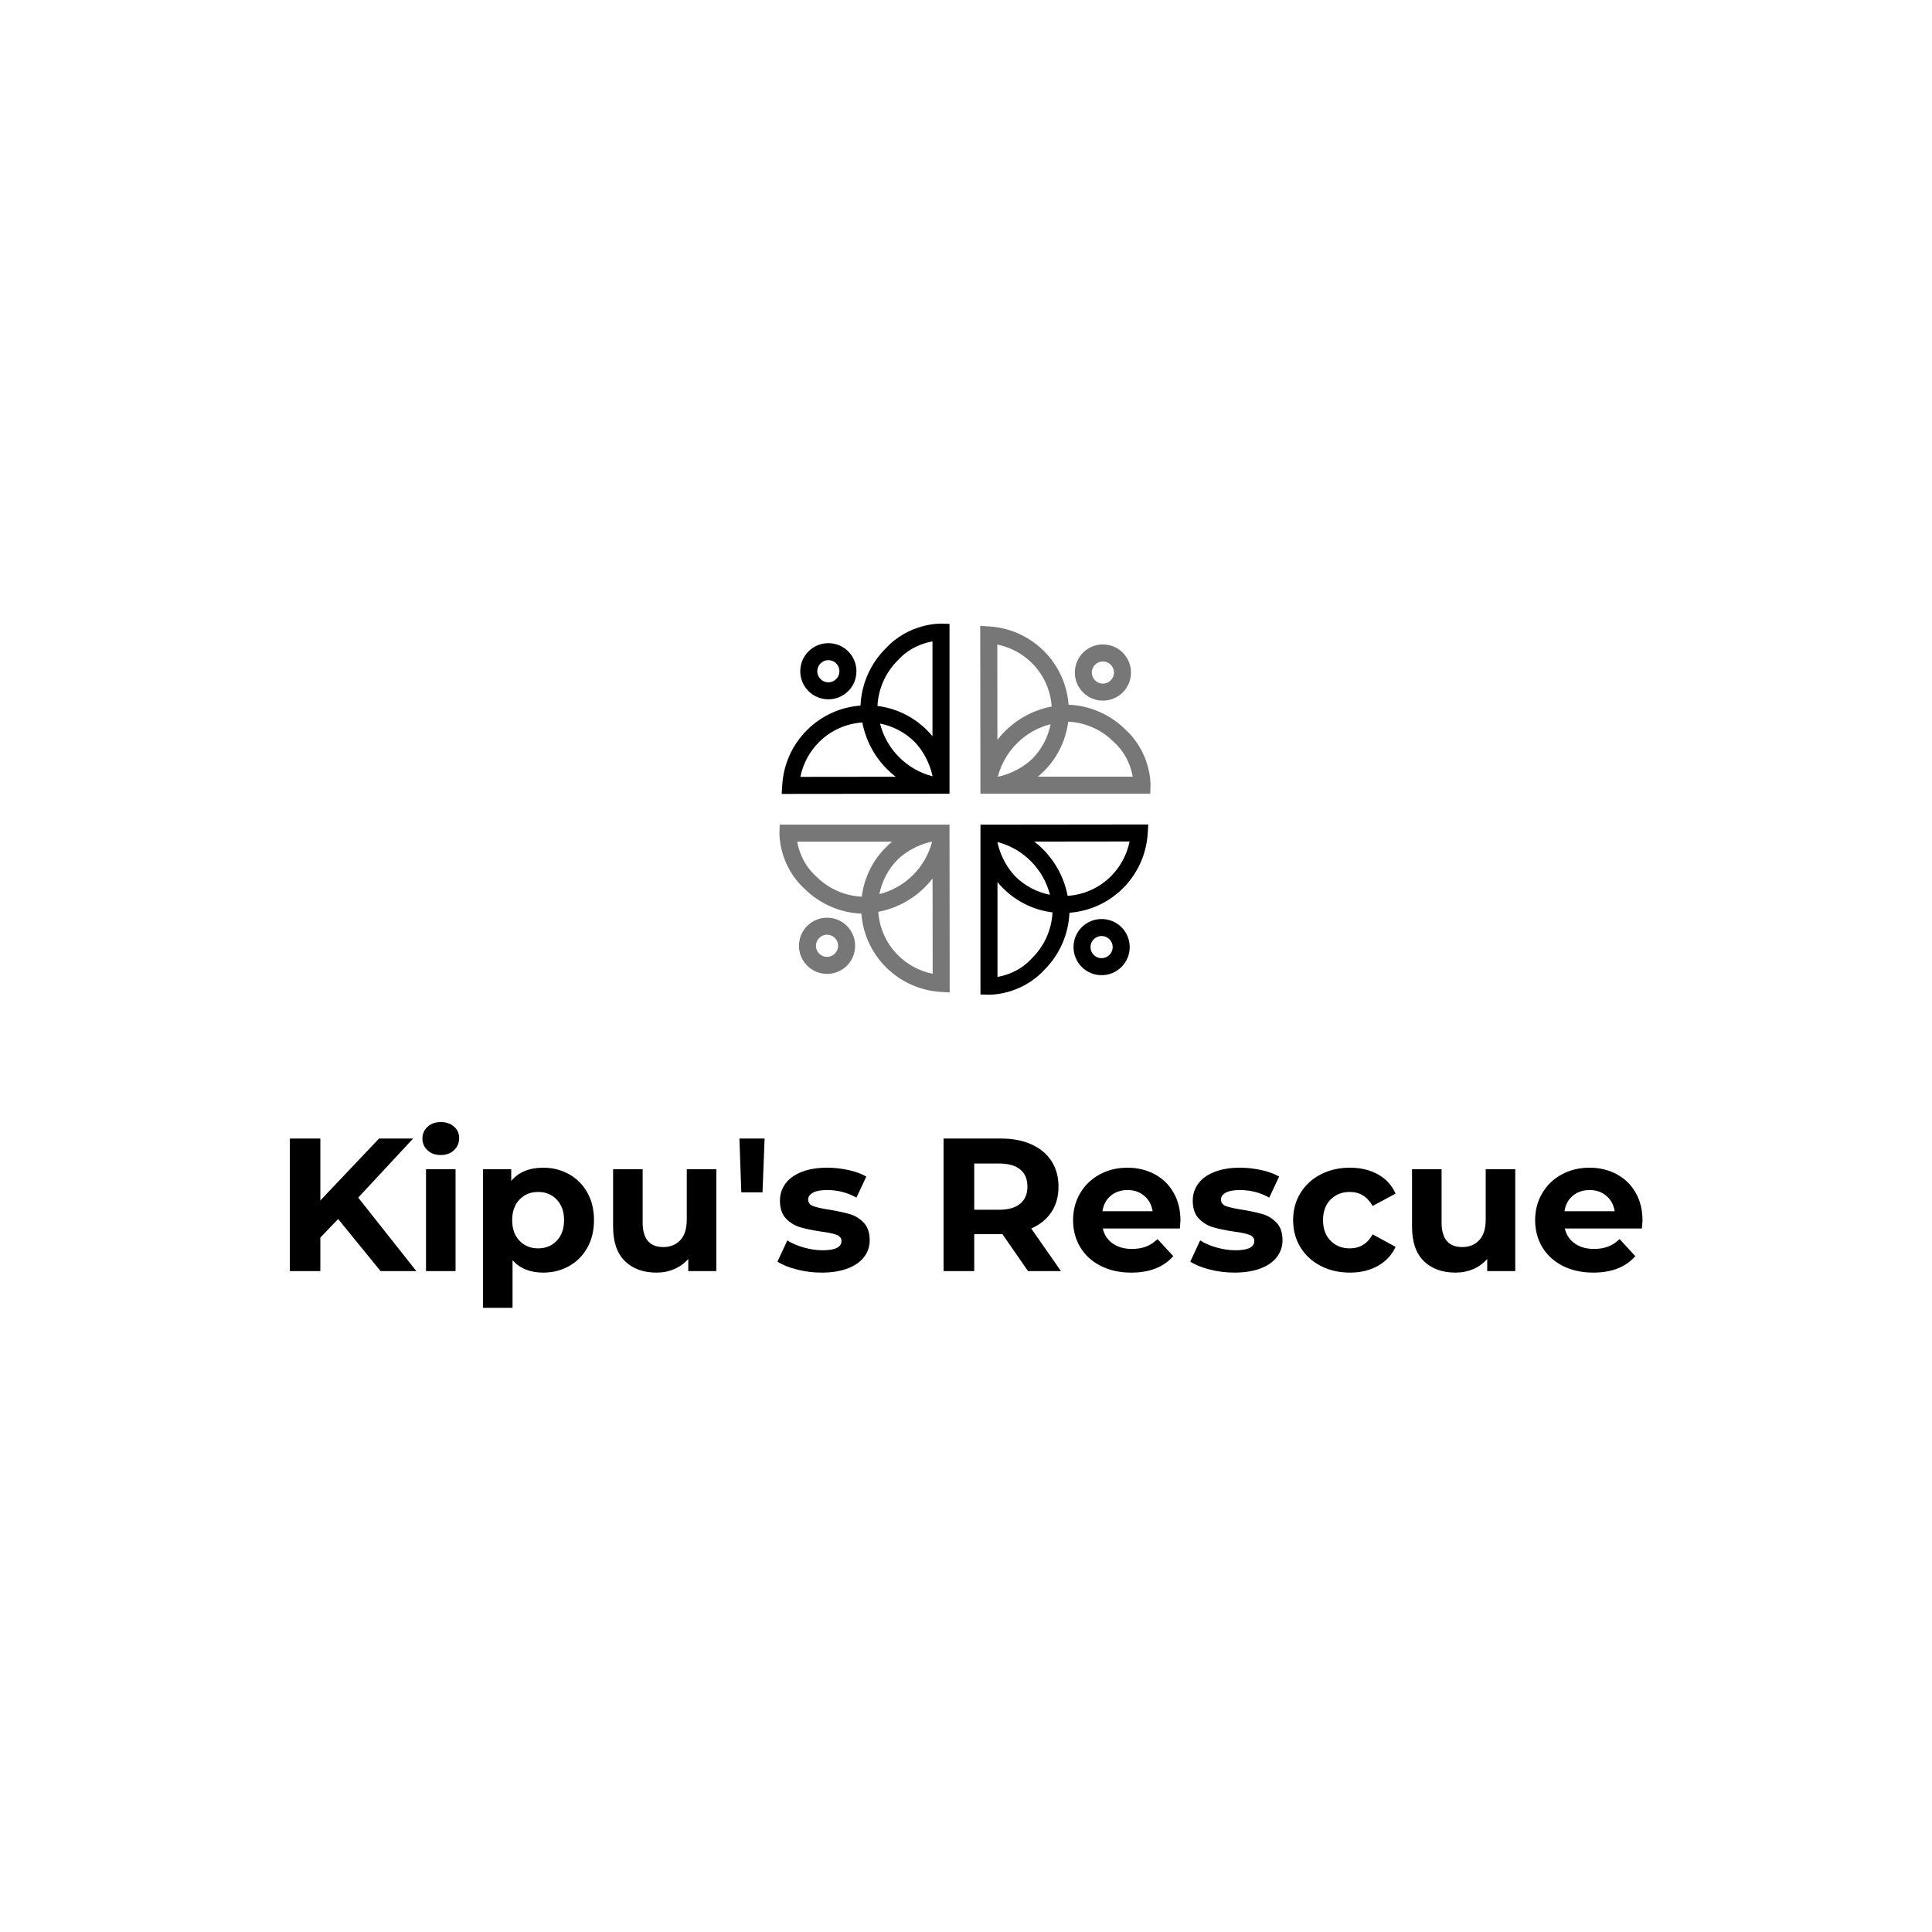 <svg width="1000" height="1000" viewBox="0 0 1000 1000" xmlns="http://www.w3.org/2000/svg"><defs/><path fill="#ffffff" d="M 0 0 L 1000 0 L 1000 1000 L 0 1000 Z"/><path transform="matrix(0.194 0 0 0.194 4.117 4.013)" d="M 2490.183 1643.204 C 2486.683 1643.104 2403.883 1641.404 2340.883 1710.304 C 2300.583 1750.804 2276.983 1805.104 2274.683 1861.804 C 2222.583 1865.704 2171.583 1887.604 2131.783 1927.304 C 2092.683 1966.404 2069.283 2018.204 2065.883 2073.304 L 2064.383 2097.504 L 2512.083 2097.004 L 2512.083 1643.904 L 2490.183 1643.204 Z M 2373.283 1742.004 L 2373.983 1741.204 C 2405.483 1706.504 2443.283 1694.704 2466.683 1690.604 L 2466.683 1943.704 C 2461.983 1938.004 2457.083 1932.504 2451.783 1927.304 C 2414.783 1890.304 2368.083 1868.804 2319.883 1862.804 C 2322.083 1817.604 2340.983 1774.304 2373.283 1742.004 Z M 2377.783 1999.604 C 2352.783 1974.604 2335.283 1943.604 2326.683 1909.804 C 2360.783 1916.504 2393.383 1933.004 2419.783 1959.404 C 2459.083 2001.504 2466.783 2050.504 2466.783 2050.504 C 2433.183 2041.904 2402.483 2024.304 2377.783 1999.604 Z M 2163.783 1959.404 C 2195.983 1927.204 2237.283 1909.804 2279.483 1906.904 C 2288.483 1953.904 2311.383 1997.404 2345.683 2031.704 C 2352.883 2038.904 2360.483 2045.504 2368.383 2051.704 L 2114.183 2052.004 C 2121.283 2017.104 2138.383 1984.904 2163.783 1959.404 Z"/><path transform="matrix(0.194 0 0 0.194 4.117 4.013)" d="M 2188.883 1845.104 C 2208.883 1845.104 2227.683 1837.304 2241.883 1823.204 C 2256.083 1809.004 2263.783 1790.204 2263.783 1770.204 C 2263.783 1750.204 2255.983 1731.404 2241.883 1717.204 L 2241.883 1717.204 C 2227.683 1703.004 2208.883 1695.304 2188.883 1695.304 C 2168.883 1695.304 2150.083 1703.104 2135.883 1717.204 C 2121.683 1731.404 2113.883 1750.204 2113.883 1770.204 C 2113.883 1790.204 2121.683 1809.004 2135.783 1823.204 C 2149.983 1837.304 2168.883 1845.104 2188.883 1845.104 Z M 2167.983 1749.304 C 2173.583 1743.704 2180.983 1740.604 2188.883 1740.604 C 2196.783 1740.604 2204.183 1743.704 2209.783 1749.304 L 2209.783 1749.304 C 2215.383 1754.904 2218.483 1762.304 2218.483 1770.204 C 2218.483 1778.104 2215.383 1785.504 2209.783 1791.104 C 2204.183 1796.704 2196.783 1799.804 2188.883 1799.804 C 2180.983 1799.804 2173.583 1796.704 2167.983 1791.104 C 2162.383 1785.504 2159.283 1778.104 2159.283 1770.204 C 2159.283 1762.304 2162.383 1754.904 2167.983 1749.304 Z"/><path transform="matrix(0.194 0 0 0.194 4.117 4.013)" d="M 2616.583 2633.204 C 2620.083 2633.304 2702.883 2635.004 2765.883 2566.104 C 2806.183 2525.604 2829.783 2471.304 2832.083 2414.604 C 2884.183 2410.704 2935.183 2388.804 2974.983 2349.104 C 3014.083 2310.004 3037.483 2258.204 3040.883 2203.104 L 3042.383 2179.004 L 2594.683 2179.504 L 2594.683 2632.604 L 2616.583 2633.204 Z M 2733.483 2534.404 L 2732.783 2535.204 C 2701.283 2569.904 2663.483 2581.704 2640.083 2585.804 L 2640.083 2332.704 C 2644.783 2338.404 2649.683 2343.904 2654.983 2349.104 C 2691.983 2386.104 2738.683 2407.604 2786.883 2413.604 C 2784.683 2458.804 2765.783 2502.104 2733.483 2534.404 Z M 2728.983 2276.804 C 2753.983 2301.804 2771.483 2332.804 2780.083 2366.604 C 2745.983 2359.904 2713.383 2343.404 2686.983 2317.004 C 2647.683 2274.904 2639.983 2225.904 2639.983 2225.904 C 2673.583 2234.504 2704.283 2252.104 2728.983 2276.804 Z M 2942.983 2317.004 C 2910.783 2349.204 2869.483 2366.604 2827.283 2369.504 C 2818.283 2322.504 2795.383 2279.004 2761.083 2244.704 C 2753.883 2237.504 2746.283 2230.904 2738.383 2224.704 L 2992.583 2224.404 C 2985.483 2259.304 2968.383 2291.504 2942.983 2317.004 Z"/><path transform="matrix(0.194 0 0 0.194 4.117 4.013)" d="M 2917.883 2431.304 C 2897.883 2431.304 2879.083 2439.104 2864.883 2453.204 C 2850.683 2467.304 2842.983 2486.204 2842.983 2506.204 C 2842.983 2526.204 2850.783 2545.004 2864.883 2559.204 L 2864.883 2559.204 C 2879.083 2573.404 2897.883 2581.104 2917.883 2581.104 C 2937.883 2581.104 2956.683 2573.304 2970.883 2559.204 C 2985.083 2545.004 2992.883 2526.204 2992.883 2506.204 C 2992.883 2486.204 2985.083 2467.404 2970.983 2453.204 C 2956.783 2439.104 2937.883 2431.304 2917.883 2431.304 Z M 2938.783 2527.104 C 2933.183 2532.704 2925.783 2535.804 2917.883 2535.804 C 2909.983 2535.804 2902.583 2532.704 2896.983 2527.104 L 2896.983 2527.104 C 2891.383 2521.504 2888.283 2514.104 2888.283 2506.204 C 2888.283 2498.304 2891.383 2490.904 2896.983 2485.304 C 2902.583 2479.704 2909.983 2476.604 2917.883 2476.604 C 2925.783 2476.604 2933.183 2479.704 2938.783 2485.304 C 2944.383 2490.904 2947.483 2498.304 2947.483 2506.204 C 2947.483 2514.104 2944.383 2521.504 2938.783 2527.104 Z"/><path fill="#777777" transform="matrix(0.194 0 0 0.194 4.117 4.013)" d="M 3048.383 2075.004 C 3048.483 2071.504 3050.183 1988.704 2981.283 1925.704 C 2940.783 1885.404 2886.483 1861.804 2829.783 1859.504 C 2825.883 1807.404 2803.983 1756.404 2764.283 1716.604 C 2725.183 1677.504 2673.383 1654.104 2618.283 1650.704 L 2594.083 1649.204 L 2594.583 2096.904 L 3047.683 2096.904 L 3048.383 2075.004 Z M 2949.583 1958.104 L 2950.383 1958.804 C 2985.083 1990.304 2996.883 2028.104 3000.983 2051.504 L 2747.883 2051.504 C 2753.583 2046.804 2759.083 2041.904 2764.283 2036.604 C 2801.283 1999.604 2822.783 1952.904 2828.783 1904.704 C 2873.983 1906.904 2917.283 1925.804 2949.583 1958.104 Z M 2691.983 1962.604 C 2716.983 1937.604 2747.983 1920.104 2781.783 1911.504 C 2775.083 1945.604 2758.583 1978.204 2732.183 2004.604 C 2690.083 2043.904 2641.083 2051.604 2641.083 2051.604 C 2649.683 2018.004 2667.283 1987.304 2691.983 1962.604 Z M 2732.183 1748.604 C 2764.383 1780.804 2781.783 1822.104 2784.683 1864.304 C 2737.683 1873.304 2694.183 1896.204 2659.883 1930.504 C 2652.683 1937.704 2646.083 1945.304 2639.883 1953.204 L 2639.583 1699.004 C 2674.483 1706.104 2706.683 1723.204 2732.183 1748.604 Z"/><path fill="#777777" transform="matrix(0.194 0 0 0.194 4.117 4.013)" d="M 2846.483 1773.704 C 2846.483 1793.704 2854.283 1812.504 2868.383 1826.704 C 2882.583 1840.904 2901.383 1848.604 2921.383 1848.604 C 2941.383 1848.604 2960.183 1840.804 2974.383 1826.704 L 2974.383 1826.704 C 2988.583 1812.504 2996.283 1793.704 2996.283 1773.704 C 2996.283 1753.704 2988.483 1734.904 2974.383 1720.704 C 2960.183 1706.504 2941.383 1698.704 2921.383 1698.704 C 2901.383 1698.704 2882.583 1706.504 2868.383 1720.604 C 2854.283 1734.804 2846.483 1753.704 2846.483 1773.704 Z M 2942.283 1752.804 C 2947.883 1758.404 2950.983 1765.804 2950.983 1773.704 C 2950.983 1781.604 2947.883 1789.004 2942.283 1794.604 L 2942.283 1794.604 C 2936.683 1800.204 2929.283 1803.304 2921.383 1803.304 C 2913.483 1803.304 2906.083 1800.204 2900.483 1794.604 C 2894.883 1789.004 2891.783 1781.604 2891.783 1773.704 C 2891.783 1765.804 2894.883 1758.404 2900.483 1752.804 C 2906.083 1747.204 2913.483 1744.104 2921.383 1744.104 C 2929.283 1744.104 2936.683 1747.204 2942.283 1752.804 Z"/><path fill="#777777" transform="matrix(0.194 0 0 0.194 4.117 4.013)" d="M 2058.383 2201.404 C 2058.283 2204.904 2056.583 2287.704 2125.483 2350.704 C 2165.983 2391.004 2220.283 2414.604 2276.983 2416.904 C 2280.883 2469.004 2302.783 2520.004 2342.483 2559.804 C 2381.583 2598.904 2433.383 2622.304 2488.483 2625.704 L 2512.583 2627.204 L 2512.083 2179.504 L 2059.083 2179.504 L 2058.383 2201.404 Z M 2157.183 2318.304 L 2156.383 2317.604 C 2121.683 2286.104 2109.883 2248.304 2105.783 2224.904 L 2358.883 2224.904 C 2353.183 2229.604 2347.683 2234.504 2342.483 2239.804 C 2305.483 2276.804 2283.983 2323.504 2277.983 2371.704 C 2232.783 2369.504 2189.483 2350.604 2157.183 2318.304 Z M 2414.783 2313.804 C 2389.783 2338.804 2358.783 2356.304 2324.983 2364.904 C 2331.683 2330.804 2348.183 2298.204 2374.583 2271.804 C 2416.683 2232.504 2465.683 2224.804 2465.683 2224.804 C 2457.083 2258.404 2439.483 2289.104 2414.783 2313.804 Z M 2374.583 2527.804 C 2342.383 2495.604 2324.983 2454.304 2322.083 2412.104 C 2369.083 2403.104 2412.583 2380.204 2446.883 2345.904 C 2454.083 2338.704 2460.683 2331.104 2466.883 2323.204 L 2467.183 2577.404 C 2432.283 2570.304 2400.083 2553.204 2374.583 2527.804 Z"/><path fill="#777777" transform="matrix(0.194 0 0 0.194 4.117 4.013)" d="M 2260.283 2502.704 C 2260.283 2482.704 2252.483 2463.904 2238.383 2449.704 C 2224.183 2435.504 2205.383 2427.804 2185.383 2427.804 C 2165.383 2427.804 2146.583 2435.604 2132.383 2449.704 L 2132.383 2449.704 C 2118.183 2463.904 2110.483 2482.704 2110.483 2502.704 C 2110.483 2522.704 2118.283 2541.504 2132.383 2555.704 C 2146.583 2569.904 2165.383 2577.704 2185.383 2577.704 C 2205.383 2577.704 2224.183 2569.904 2238.383 2555.804 C 2252.483 2541.604 2260.283 2522.704 2260.283 2502.704 Z M 2164.483 2523.604 C 2158.883 2518.004 2155.783 2510.604 2155.783 2502.704 C 2155.783 2494.804 2158.883 2487.404 2164.483 2481.804 L 2164.483 2481.804 C 2170.083 2476.204 2177.483 2473.104 2185.383 2473.104 C 2193.283 2473.104 2200.683 2476.204 2206.283 2481.804 C 2211.883 2487.404 2214.983 2494.804 2214.983 2502.704 C 2214.983 2510.604 2211.883 2518.004 2206.283 2523.604 C 2200.683 2529.204 2193.283 2532.304 2185.383 2532.304 C 2177.483 2532.304 2170.083 2529.204 2164.483 2523.604 Z"/><path id="text" transform="matrix(1.021 0 0 1.021 -8.134 339.709)" d="M 179.39 285.263 L 170.366 294.671 L 170.366 311.663 L 154.91 311.663 L 154.91 244.463 L 170.366 244.463 L 170.366 275.855 L 200.126 244.463 L 217.406 244.463 L 189.566 274.415 L 219.038 311.663 L 200.894 311.663 L 179.39 285.263 Z M 223.934 260.015 L 238.91 260.015 L 238.91 311.663 L 223.934 311.663 L 223.934 260.015 Z M 224.702 250.415 C 222.974 248.815 222.11 246.831 222.11 244.463 C 222.11 242.095 222.974 240.111 224.702 238.511 C 226.43 236.911 228.67 236.111 231.422 236.111 C 234.174 236.111 236.414 236.879 238.142 238.415 C 239.87 239.951 240.734 241.871 240.734 244.175 C 240.734 246.671 239.87 248.735 238.142 250.367 C 236.414 251.999 234.174 252.815 231.422 252.815 C 228.67 252.815 226.43 252.015 224.702 250.415 Z M 296.462 262.559 C 300.398 264.767 303.486 267.871 305.726 271.871 C 307.966 275.871 309.086 280.527 309.086 285.839 C 309.086 291.151 307.966 295.807 305.726 299.807 C 303.486 303.807 300.398 306.911 296.462 309.119 C 292.526 311.327 288.158 312.431 283.358 312.431 C 276.766 312.431 271.582 310.351 267.806 306.191 L 267.806 330.287 L 252.83 330.287 L 252.83 260.015 L 267.134 260.015 L 267.134 265.967 C 270.846 261.487 276.254 259.247 283.358 259.247 C 288.158 259.247 292.526 260.351 296.462 262.559 Z M 290.222 296.255 C 292.686 293.663 293.918 290.191 293.918 285.839 C 293.918 281.487 292.686 278.015 290.222 275.423 C 287.758 272.831 284.606 271.535 280.766 271.535 C 276.926 271.535 273.774 272.831 271.31 275.423 C 268.846 278.015 267.614 281.487 267.614 285.839 C 267.614 290.191 268.846 293.663 271.31 296.255 C 273.774 298.847 276.926 300.143 280.766 300.143 C 284.606 300.143 287.758 298.847 290.222 296.255 Z M 371.102 260.015 L 371.102 311.663 L 356.894 311.663 L 356.894 305.519 C 354.91 307.759 352.542 309.471 349.79 310.655 C 347.038 311.839 344.062 312.431 340.862 312.431 C 334.078 312.431 328.702 310.479 324.734 306.575 C 320.766 302.671 318.782 296.879 318.782 289.199 L 318.782 260.015 L 333.758 260.015 L 333.758 286.991 C 333.758 295.311 337.246 299.471 344.222 299.471 C 347.806 299.471 350.686 298.303 352.862 295.967 C 355.038 293.631 356.126 290.159 356.126 285.551 L 356.126 260.015 L 371.102 260.015 Z M 382.814 244.463 L 395.582 244.463 L 394.526 271.727 L 383.774 271.727 L 382.814 244.463 Z M 411.902 310.847 C 407.806 309.791 404.542 308.463 402.11 306.863 L 407.102 296.111 C 409.406 297.583 412.19 298.783 415.454 299.711 C 418.718 300.639 421.918 301.103 425.054 301.103 C 431.39 301.103 434.558 299.535 434.558 296.399 C 434.558 294.927 433.694 293.871 431.966 293.231 C 430.238 292.591 427.582 292.047 423.998 291.599 C 419.774 290.959 416.286 290.223 413.534 289.391 C 410.782 288.559 408.398 287.087 406.382 284.975 C 404.366 282.863 403.358 279.855 403.358 275.951 C 403.358 272.687 404.302 269.791 406.19 267.263 C 408.078 264.735 410.83 262.767 414.446 261.359 C 418.062 259.951 422.334 259.247 427.262 259.247 C 430.91 259.247 434.542 259.647 438.158 260.447 C 441.774 261.247 444.766 262.351 447.134 263.759 L 442.142 274.415 C 437.598 271.855 432.638 270.575 427.262 270.575 C 424.062 270.575 421.662 271.023 420.062 271.919 C 418.462 272.815 417.662 273.967 417.662 275.375 C 417.662 276.975 418.526 278.095 420.254 278.735 C 421.982 279.375 424.734 279.983 428.51 280.559 C 432.734 281.263 436.19 282.015 438.878 282.815 C 441.566 283.615 443.902 285.071 445.886 287.183 C 447.87 289.295 448.862 292.239 448.862 296.015 C 448.862 299.215 447.902 302.063 445.982 304.559 C 444.062 307.055 441.262 308.991 437.582 310.367 C 433.902 311.743 429.534 312.431 424.478 312.431 C 420.19 312.431 415.998 311.903 411.902 310.847 Z M 529.118 311.663 L 516.158 292.943 L 515.39 292.943 L 501.854 292.943 L 501.854 311.663 L 486.302 311.663 L 486.302 244.463 L 515.39 244.463 C 521.342 244.463 526.51 245.455 530.894 247.439 C 535.278 249.423 538.654 252.239 541.022 255.887 C 543.39 259.535 544.574 263.855 544.574 268.847 C 544.574 273.839 543.374 278.143 540.974 281.759 C 538.574 285.375 535.166 288.143 530.75 290.063 L 545.822 311.663 L 529.118 311.663 Z M 525.182 260.159 C 522.75 258.143 519.198 257.135 514.526 257.135 L 501.854 257.135 L 501.854 280.559 L 514.526 280.559 C 519.198 280.559 522.75 279.535 525.182 277.487 C 527.614 275.439 528.83 272.559 528.83 268.847 C 528.83 265.071 527.614 262.175 525.182 260.159 Z M 606.11 290.063 L 567.038 290.063 C 567.742 293.263 569.406 295.791 572.03 297.647 C 574.654 299.503 577.918 300.431 581.822 300.431 C 584.51 300.431 586.894 300.031 588.974 299.231 C 591.054 298.431 592.99 297.167 594.782 295.439 L 602.75 304.079 C 597.886 309.647 590.782 312.431 581.438 312.431 C 575.614 312.431 570.462 311.295 565.982 309.023 C 561.502 306.751 558.046 303.599 555.614 299.567 C 553.182 295.535 551.966 290.959 551.966 285.839 C 551.966 280.783 553.166 276.223 555.566 272.159 C 557.966 268.095 561.262 264.927 565.454 262.655 C 569.646 260.383 574.334 259.247 579.518 259.247 C 584.574 259.247 589.15 260.335 593.246 262.511 C 597.342 264.687 600.558 267.807 602.894 271.871 C 605.23 275.935 606.398 280.655 606.398 286.031 C 606.398 286.223 606.302 287.567 606.11 290.063 Z M 571.07 273.455 C 568.766 275.375 567.358 277.999 566.846 281.327 L 592.286 281.327 C 591.774 278.063 590.366 275.455 588.062 273.503 C 585.758 271.551 582.942 270.575 579.614 270.575 C 576.222 270.575 573.374 271.535 571.07 273.455 Z M 621.182 310.847 C 617.086 309.791 613.822 308.463 611.39 306.863 L 616.382 296.111 C 618.686 297.583 621.47 298.783 624.734 299.711 C 627.998 300.639 631.198 301.103 634.334 301.103 C 640.67 301.103 643.838 299.535 643.838 296.399 C 643.838 294.927 642.974 293.871 641.246 293.231 C 639.518 292.591 636.862 292.047 633.278 291.599 C 629.054 290.959 625.566 290.223 622.814 289.391 C 620.062 288.559 617.678 287.087 615.662 284.975 C 613.646 282.863 612.638 279.855 612.638 275.951 C 612.638 272.687 613.582 269.791 615.47 267.263 C 617.358 264.735 620.11 262.767 623.726 261.359 C 627.342 259.951 631.614 259.247 636.542 259.247 C 640.19 259.247 643.822 259.647 647.438 260.447 C 651.054 261.247 654.046 262.351 656.414 263.759 L 651.422 274.415 C 646.878 271.855 641.918 270.575 636.542 270.575 C 633.342 270.575 630.942 271.023 629.342 271.919 C 627.742 272.815 626.942 273.967 626.942 275.375 C 626.942 276.975 627.806 278.095 629.534 278.735 C 631.262 279.375 634.014 279.983 637.79 280.559 C 642.014 281.263 645.47 282.015 648.158 282.815 C 650.846 283.615 653.182 285.071 655.166 287.183 C 657.15 289.295 658.142 292.239 658.142 296.015 C 658.142 299.215 657.182 302.063 655.262 304.559 C 653.342 307.055 650.542 308.991 646.862 310.367 C 643.182 311.743 638.814 312.431 633.758 312.431 C 629.47 312.431 625.278 311.903 621.182 310.847 Z M 677.486 309.023 C 673.102 306.751 669.678 303.599 667.214 299.567 C 664.75 295.535 663.518 290.959 663.518 285.839 C 663.518 280.719 664.75 276.143 667.214 272.111 C 669.678 268.079 673.102 264.927 677.486 262.655 C 681.87 260.383 686.814 259.247 692.318 259.247 C 697.758 259.247 702.51 260.383 706.574 262.655 C 710.638 264.927 713.598 268.175 715.454 272.399 L 703.838 278.639 C 701.15 273.903 697.278 271.535 692.222 271.535 C 688.318 271.535 685.086 272.815 682.526 275.375 C 679.966 277.935 678.686 281.423 678.686 285.839 C 678.686 290.255 679.966 293.743 682.526 296.303 C 685.086 298.863 688.318 300.143 692.222 300.143 C 697.342 300.143 701.214 297.775 703.838 293.039 L 715.454 299.375 C 713.598 303.471 710.638 306.671 706.574 308.975 C 702.51 311.279 697.758 312.431 692.318 312.431 C 686.814 312.431 681.87 311.295 677.486 309.023 Z M 776.126 260.015 L 776.126 311.663 L 761.918 311.663 L 761.918 305.519 C 759.934 307.759 757.566 309.471 754.814 310.655 C 752.062 311.839 749.086 312.431 745.886 312.431 C 739.102 312.431 733.726 310.479 729.758 306.575 C 725.79 302.671 723.806 296.879 723.806 289.199 L 723.806 260.015 L 738.782 260.015 L 738.782 286.991 C 738.782 295.311 742.27 299.471 749.246 299.471 C 752.83 299.471 755.71 298.303 757.886 295.967 C 760.062 293.631 761.15 290.159 761.15 285.551 L 761.15 260.015 L 776.126 260.015 Z M 840.35 290.063 L 801.278 290.063 C 801.982 293.263 803.646 295.791 806.27 297.647 C 808.894 299.503 812.158 300.431 816.062 300.431 C 818.75 300.431 821.134 300.031 823.214 299.231 C 825.294 298.431 827.23 297.167 829.022 295.439 L 836.99 304.079 C 832.126 309.647 825.022 312.431 815.678 312.431 C 809.854 312.431 804.702 311.295 800.222 309.023 C 795.742 306.751 792.286 303.599 789.854 299.567 C 787.422 295.535 786.206 290.959 786.206 285.839 C 786.206 280.783 787.406 276.223 789.806 272.159 C 792.206 268.095 795.502 264.927 799.694 262.655 C 803.886 260.383 808.574 259.247 813.758 259.247 C 818.814 259.247 823.39 260.335 827.486 262.511 C 831.582 264.687 834.798 267.807 837.134 271.871 C 839.47 275.935 840.638 280.655 840.638 286.031 C 840.638 286.223 840.542 287.567 840.35 290.063 Z M 805.31 273.455 C 803.006 275.375 801.598 277.999 801.086 281.327 L 826.526 281.327 C 826.014 278.063 824.606 275.455 822.302 273.503 C 819.998 271.551 817.182 270.575 813.854 270.575 C 810.462 270.575 807.614 271.535 805.31 273.455 Z"/></svg>